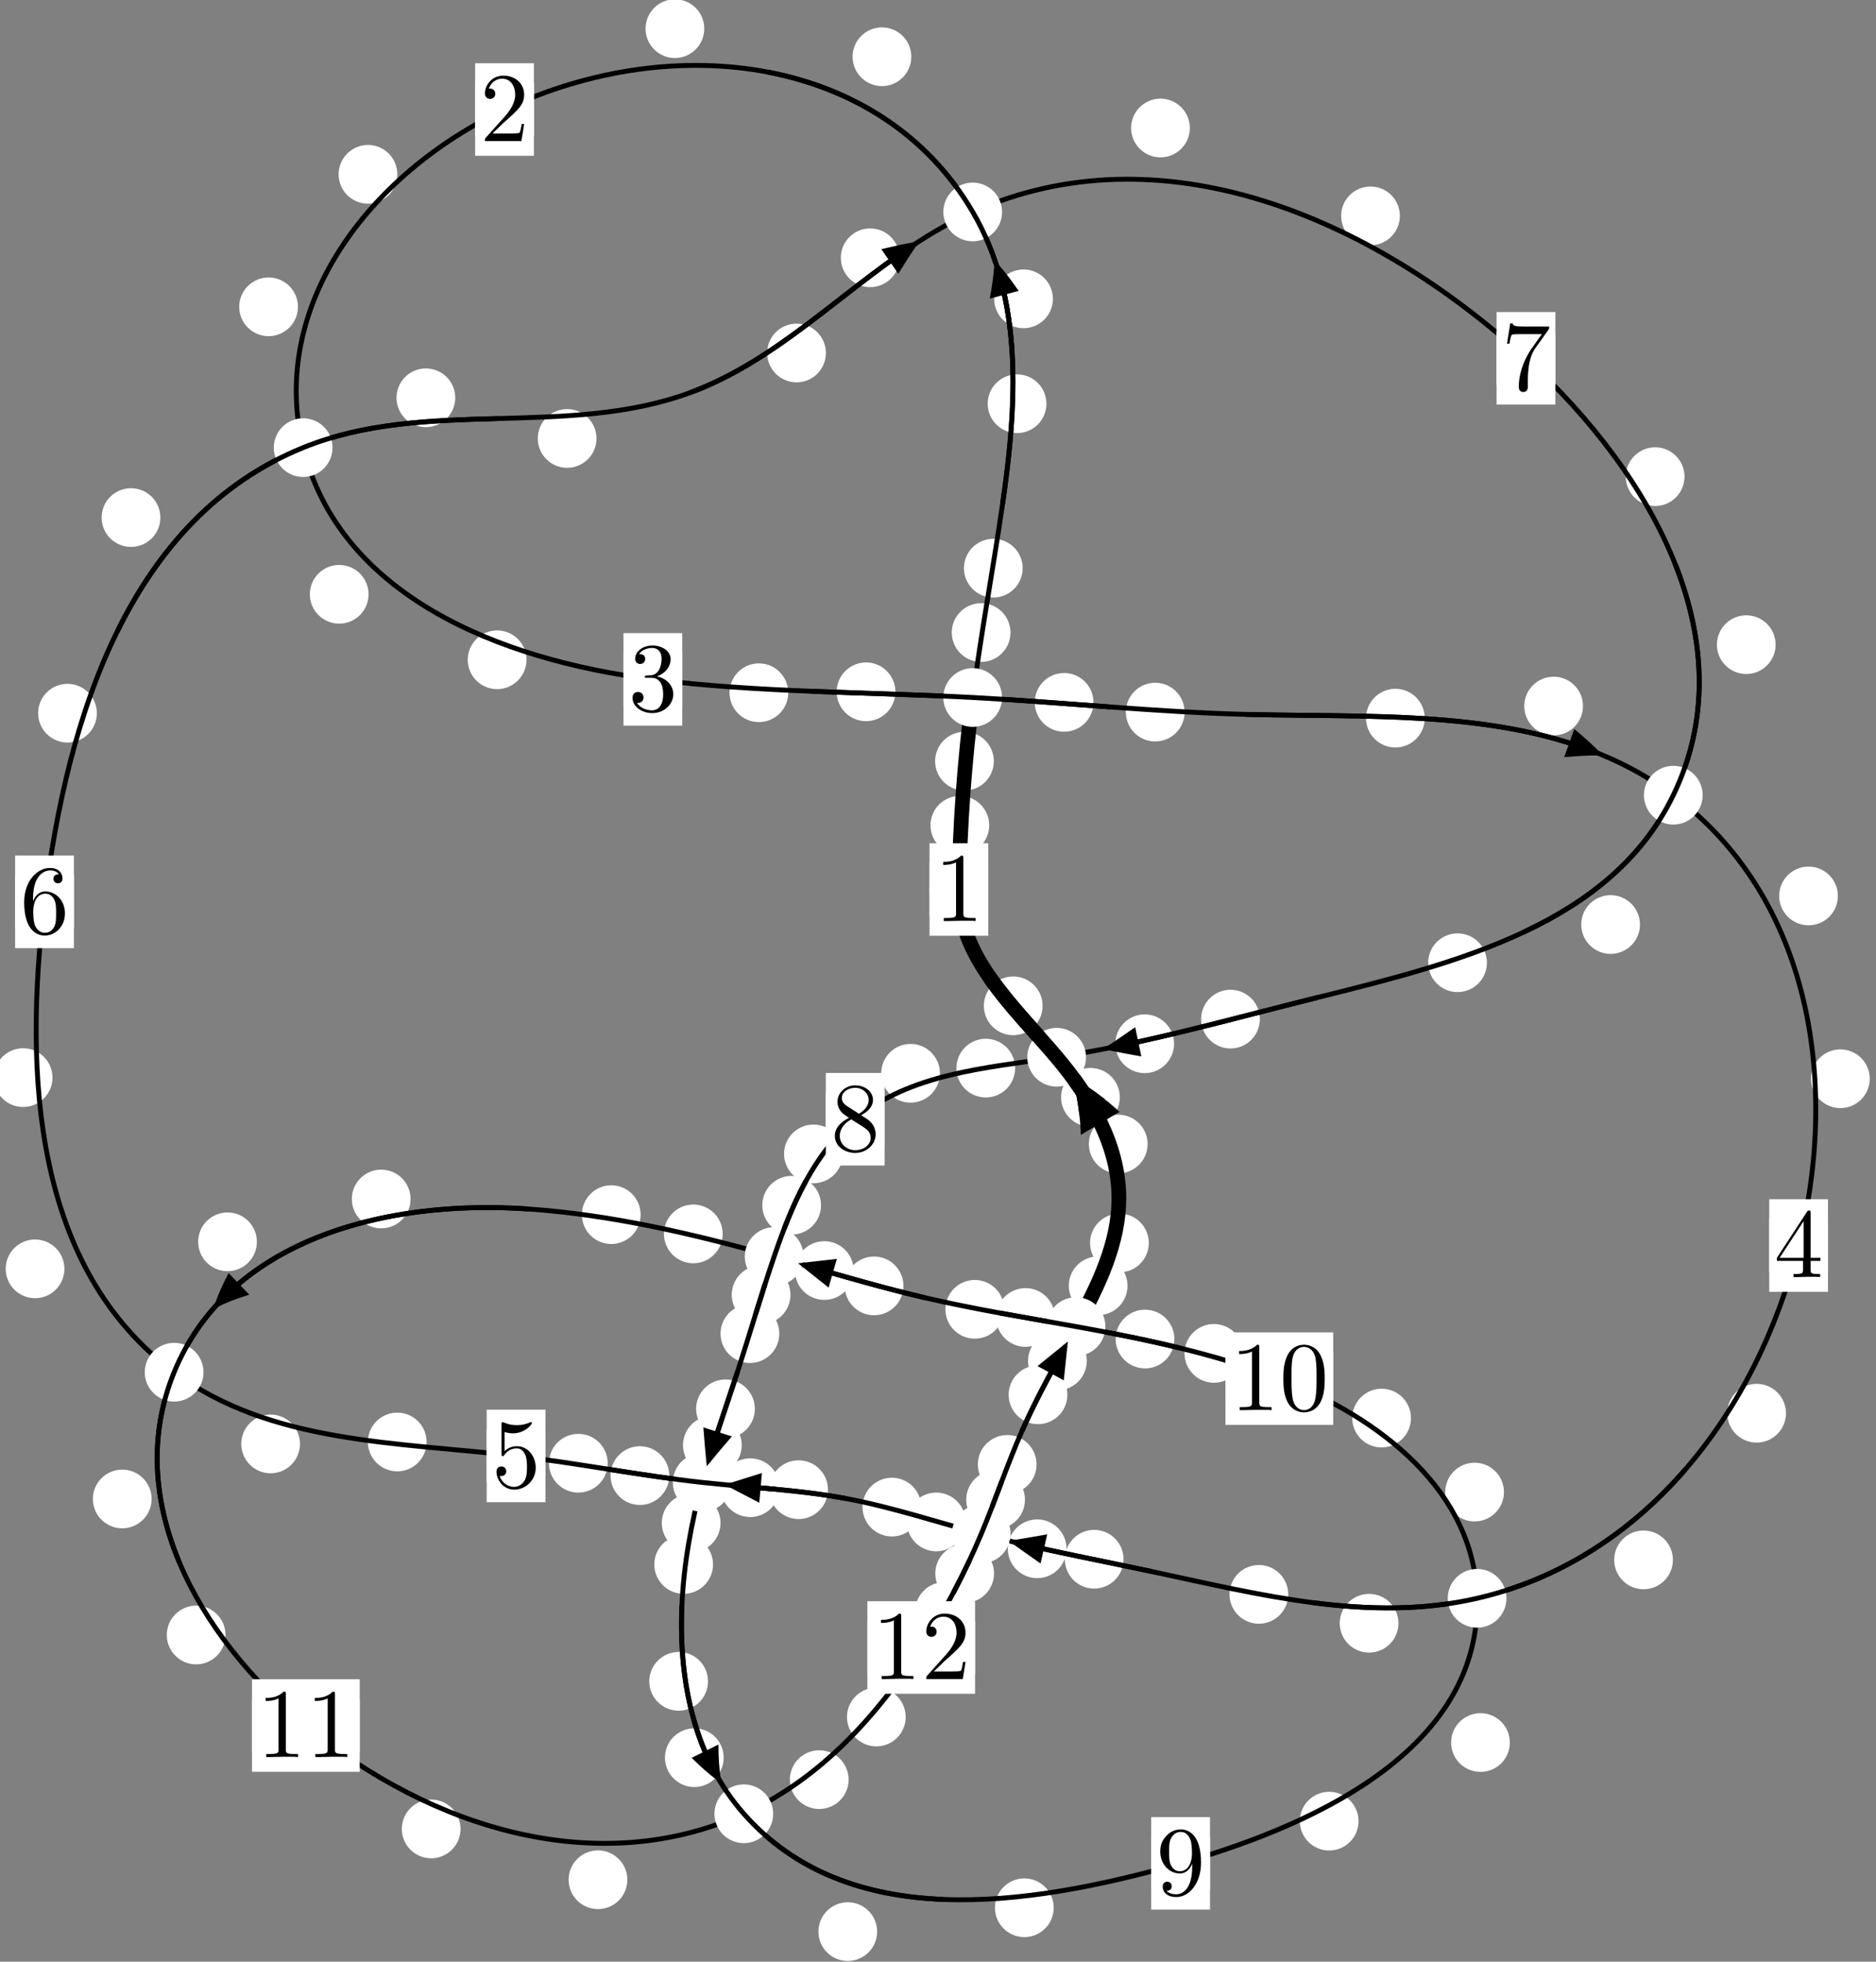 <?xml version="1.0"?>
<!-- Created by MetaPost 1.999 on 2021.07.06:0014 -->
<svg version="1.1" xmlns="http://www.w3.org/2000/svg" xmlns:xlink="http://www.w3.org/1999/xlink" width="190.934" height="199.686" viewBox="0 0 190.934 199.686">
<rect x="0" y="0" width="190.934" height="199.686" fill="#808080" stroke="none"/>
<!-- Original BoundingBox: -99.635788 -128.614059 91.298203 71.071686 -->
  <defs>
    <g transform="scale(0.01,0.01)" id="GLYPHcmr10_48">
      <path style="fill-rule: evenodd;" d="M460 -320C460 -400,455 -480,420 -554C374 -650,292 -666,250 -666C190 -666,117 -640,76 -547C44 -478,39 -400,39 -320C39 -245,43 -155,84 -79C127 2,200 22,249 22C303 22,379 1,423 -94C455 -163,460 -241,460 -320M249 -0C210 -0,151 -25,133 -121C122 -181,122 -273,122 -332C122 -396,122 -462,130 -516C149 -635,224 -644,249 -644C282 -644,348 -626,367 -527C377 -471,377 -395,377 -332C377 -257,377 -189,366 -125C351 -30,294 -0,249 -0"></path>
    </g>
    <g transform="scale(0.01,0.01)" id="GLYPHcmr10_49">
      <path style="fill-rule: evenodd;" d="M294 -640C294 -664,294 -666,271 -666C209 -602,121 -602,89 -602L89 -571C109 -571,168 -571,220 -597L220 -79C220 -43,217 -31,127 -31L95 -31L95 -0L257 -0L130 -3L217 -3L257 -3L297 -3L384 -3L419 -0L419 -31L387 -31C297 -31,294 -42,294 -79"></path>
    </g>
    <g transform="scale(0.01,0.01)" id="GLYPHcmr10_50">
      <path style="fill-rule: evenodd;" d="M127 -77L233 -180C389 -318,449 -372,449 -472C449 -586,359 -666,237 -666C124 -666,50 -574,50 -485C50 -429,100 -429,103 -429C120 -429,155 -441,155 -482C155 -508,137 -534,102 -534C94 -534,92 -534,89 -533C112 -598,166 -635,224 -635C315 -635,358 -554,358 -472C358 -392,308 -313,253 -251L61 -37C50 -26,50 -24,50 -0L421 -0L449 -174L424 -174C419 -144,412 -100,402 -85C395 -77,329 -77,307 -77"></path>
    </g>
    <g transform="scale(0.01,0.01)" id="GLYPHcmr10_51">
      <path style="fill-rule: evenodd;" d="M290 -352C372 -379,430 -449,430 -528C430 -610,342 -666,246 -666C145 -666,69 -606,69 -530C69 -497,91 -478,120 -478C151 -478,171 -500,171 -529C171 -579,124 -579,109 -579C140 -628,206 -641,242 -641C283 -641,338 -619,338 -529C338 -517,336 -459,310 -415C280 -367,246 -364,221 -363C213 -362,189 -360,182 -360C174 -359,167 -358,167 -348C167 -337,174 -337,191 -337L235 -337C317 -337,354 -269,354 -171C354 -35,285 -6,241 -6C198 -6,123 -23,88 -82C123 -77,154 -99,154 -137C154 -173,127 -193,98 -193C74 -193,42 -179,42 -135C42 -44,135 22,244 22C366 22,457 -69,457 -171C457 -253,394 -331,290 -352"></path>
    </g>
    <g transform="scale(0.01,0.01)" id="GLYPHcmr10_52">
      <path style="fill-rule: evenodd;" d="M294 -165L294 -78C294 -42,292 -31,218 -31L197 -31L197 -0L332 -0L238 -3L290 -3L332 -3L374 -3L427 -3L468 -0L468 -31L447 -31C373 -31,371 -42,371 -78L371 -165L471 -165L471 -196L371 -196L371 -651C371 -671,371 -677,355 -677C346 -677,343 -677,335 -665L28 -196L28 -165M300 -196L56 -196L300 -569"></path>
    </g>
    <g transform="scale(0.01,0.01)" id="GLYPHcmr10_53">
      <path style="fill-rule: evenodd;" d="M449 -201C449 -320,367 -420,259 -420C211 -420,168 -404,132 -369L132 -564C152 -558,185 -551,217 -551C340 -551,410 -642,410 -655C410 -661,407 -666,400 -666C399 -666,397 -666,392 -663C372 -654,323 -634,256 -634C216 -634,170 -641,123 -662C115 -665,113 -665,111 -665C101 -665,101 -657,101 -641L101 -345C101 -327,101 -319,115 -319C122 -319,124 -322,128 -328C139 -344,176 -398,257 -398C309 -398,334 -352,342 -334C358 -297,360 -258,360 -208C360 -173,360 -113,336 -71C312 -32,275 -6,229 -6C156 -6,99 -59,82 -118C85 -117,88 -116,99 -116C132 -116,149 -141,149 -165C149 -189,132 -214,99 -214C85 -214,50 -207,50 -161C50 -75,119 22,231 22C347 22,449 -74,449 -201"></path>
    </g>
    <g transform="scale(0.01,0.01)" id="GLYPHcmr10_54">
      <path style="fill-rule: evenodd;" d="M132 -328L132 -352C132 -605,256 -641,307 -641C331 -641,373 -635,395 -601C380 -601,340 -601,340 -556C340 -525,364 -510,386 -510C402 -510,432 -519,432 -558C432 -618,388 -666,305 -666C177 -666,42 -537,42 -316C42 -49,158 22,251 22C362 22,457 -72,457 -204C457 -331,368 -427,257 -427C189 -427,152 -376,132 -328M251 -6C188 -6,158 -66,152 -81C134 -128,134 -208,134 -226C134 -304,166 -404,256 -404C272 -404,318 -404,349 -342C367 -305,367 -254,367 -205C367 -157,367 -107,350 -71C320 -11,274 -6,251 -6"></path>
    </g>
    <g transform="scale(0.01,0.01)" id="GLYPHcmr10_55">
      <path style="fill-rule: evenodd;" d="M476 -609C485 -621,485 -623,485 -644L242 -644C120 -644,118 -657,114 -676L89 -676L56 -470L81 -470C84 -486,93 -549,106 -561C113 -567,191 -567,204 -567L411 -567C400 -551,321 -442,299 -409C209 -274,176 -135,176 -33C176 -23,176 22,222 22C268 22,268 -23,268 -33L268 -84C268 -139,271 -194,279 -248C283 -271,297 -357,341 -419"></path>
    </g>
    <g transform="scale(0.01,0.01)" id="GLYPHcmr10_56">
      <path style="fill-rule: evenodd;" d="M163 -457C117 -487,113 -521,113 -538C113 -599,178 -641,249 -641C322 -641,386 -589,386 -517C386 -460,347 -412,287 -377M309 -362C381 -399,430 -451,430 -517C430 -609,341 -666,250 -666C150 -666,69 -592,69 -499C69 -481,71 -436,113 -389C124 -377,161 -352,186 -335C128 -306,42 -250,42 -151C42 -45,144 22,249 22C362 22,457 -61,457 -168C457 -204,446 -249,408 -291C389 -312,373 -322,309 -362M209 -320L332 -242C360 -223,407 -193,407 -132C407 -58,332 -6,250 -6C164 -6,92 -68,92 -151C92 -209,124 -273,209 -320"></path>
    </g>
    <g transform="scale(0.01,0.01)" id="GLYPHcmr10_57">
      <path style="fill-rule: evenodd;" d="M367 -318L367 -286C367 -52,263 -6,205 -6C188 -6,134 -8,107 -42C151 -42,159 -71,159 -88C159 -119,135 -134,113 -134C97 -134,67 -125,67 -86C67 -19,121 22,206 22C335 22,457 -114,457 -329C457 -598,342 -666,253 -666C198 -666,149 -648,106 -603C65 -558,42 -516,42 -441C42 -316,130 -218,242 -218C303 -218,344 -260,367 -318M243 -241C227 -241,181 -241,150 -304C132 -341,132 -391,132 -440C132 -494,132 -541,153 -578C180 -628,218 -641,253 -641C299 -641,332 -607,349 -562C361 -530,365 -467,365 -421C365 -338,331 -241,243 -241"></path>
    </g>
  </defs>
  <path d="M100.68 84.008C100.68 83.215,100.365 82.455,99.805 81.894C99.244 81.334,98.484 81.019,97.691 81.019C96.899 81.019,96.139 81.334,95.578 81.894C95.018 82.455,94.703 83.215,94.703 84.008C94.703 84.8,95.018 85.56,95.578 86.121C96.139 86.681,96.899 86.996,97.691 86.996C98.484 86.996,99.244 86.681,99.805 86.121C100.365 85.56,100.68 84.8,100.68 84.008Z" style="fill: rgb(100%,100%,100%);stroke: none;"></path>
  <path d="M100.584 90.543C100.584 89.751,100.269 88.991,99.708 88.43C99.148 87.87,98.388 87.555,97.595 87.555C96.802 87.555,96.042 87.87,95.482 88.43C94.921 88.991,94.606 89.751,94.606 90.543C94.606 91.336,94.921 92.096,95.482 92.657C96.042 93.217,96.802 93.532,97.595 93.532C98.388 93.532,99.148 93.217,99.708 92.657C100.269 92.096,100.584 91.336,100.584 90.543Z" style="fill: rgb(100%,100%,100%);stroke: none;"></path>
  <path d="M102.845 64.39C102.845 63.597,102.53 62.837,101.969 62.276C101.409 61.716,100.649 61.401,99.856 61.401C99.063 61.401,98.303 61.716,97.743 62.276C97.182 62.837,96.867 63.597,96.867 64.39C96.867 65.182,97.182 65.943,97.743 66.503C98.303 67.064,99.063 67.378,99.856 67.378C100.649 67.378,101.409 67.064,101.969 66.503C102.53 65.943,102.845 65.182,102.845 64.39Z" style="fill: rgb(100%,100%,100%);stroke: none;"></path>
  <path d="M101.149 77.482C101.149 76.69,100.834 75.93,100.274 75.369C99.713 74.809,98.953 74.494,98.161 74.494C97.368 74.494,96.608 74.809,96.047 75.369C95.487 75.93,95.172 76.69,95.172 77.482C95.172 78.275,95.487 79.035,96.047 79.596C96.608 80.156,97.368 80.471,98.161 80.471C98.953 80.471,99.713 80.156,100.274 79.596C100.834 79.035,101.149 78.275,101.149 77.482Z" style="fill: rgb(100%,100%,100%);stroke: none;"></path>
  <path d="M106.502 41.097C106.502 40.304,106.187 39.544,105.626 38.984C105.066 38.423,104.306 38.108,103.513 38.108C102.72 38.108,101.96 38.423,101.4 38.984C100.839 39.544,100.524 40.304,100.524 41.097C100.524 41.89,100.839 42.65,101.4 43.21C101.96 43.771,102.72 44.086,103.513 44.086C104.306 44.086,105.066 43.771,105.626 43.21C106.187 42.65,106.502 41.89,106.502 41.097Z" style="fill: rgb(100%,100%,100%);stroke: none;"></path>
  <path d="M104.084 57.836C104.084 57.043,103.769 56.283,103.209 55.723C102.648 55.162,101.888 54.847,101.095 54.847C100.303 54.847,99.543 55.162,98.982 55.723C98.422 56.283,98.107 57.043,98.107 57.836C98.107 58.629,98.422 59.389,98.982 59.949C99.543 60.51,100.303 60.825,101.095 60.825C101.888 60.825,102.648 60.51,103.209 59.949C103.769 59.389,104.084 58.629,104.084 57.836Z" style="fill: rgb(100%,100%,100%);stroke: none;"></path>
  <path d="M92.751 5.777C92.751 4.984,92.436 4.224,91.876 3.664C91.315 3.103,90.555 2.788,89.763 2.788C88.97 2.788,88.21 3.103,87.649 3.664C87.089 4.224,86.774 4.984,86.774 5.777C86.774 6.57,87.089 7.33,87.649 7.89C88.21 8.451,88.97 8.766,89.763 8.766C90.555 8.766,91.315 8.451,91.876 7.89C92.436 7.33,92.751 6.57,92.751 5.777Z" style="fill: rgb(100%,100%,100%);stroke: none;"></path>
  <path d="M107.161 30.42C107.161 29.627,106.846 28.867,106.286 28.306C105.725 27.746,104.965 27.431,104.173 27.431C103.38 27.431,102.62 27.746,102.059 28.306C101.499 28.867,101.184 29.627,101.184 30.42C101.184 31.212,101.499 31.972,102.059 32.533C102.62 33.093,103.38 33.408,104.173 33.408C104.965 33.408,105.725 33.093,106.286 32.533C106.846 31.972,107.161 31.212,107.161 30.42Z" style="fill: rgb(100%,100%,100%);stroke: none;"></path>
  <path d="M40.44 17.746C40.44 16.954,40.125 16.193,39.564 15.633C39.004 15.072,38.244 14.757,37.451 14.757C36.658 14.757,35.898 15.072,35.338 15.633C34.777 16.193,34.462 16.954,34.462 17.746C34.462 18.539,34.777 19.299,35.338 19.86C35.898 20.42,36.658 20.735,37.451 20.735C38.244 20.735,39.004 20.42,39.564 19.86C40.125 19.299,40.44 18.539,40.44 17.746Z" style="fill: rgb(100%,100%,100%);stroke: none;"></path>
  <path d="M71.678 2.917C71.678 2.124,71.364 1.364,70.803 0.804C70.243 0.243,69.482 -0.072,68.69 -0.072C67.897 -0.072,67.137 0.243,66.576 0.804C66.016 1.364,65.701 2.124,65.701 2.917C65.701 3.71,66.016 4.47,66.576 5.03C67.137 5.591,67.897 5.906,68.69 5.906C69.482 5.906,70.243 5.591,70.803 5.03C71.364 4.47,71.678 3.71,71.678 2.917Z" style="fill: rgb(100%,100%,100%);stroke: none;"></path>
  <path d="M37.511 60.496C37.511 59.703,37.196 58.943,36.636 58.382C36.075 57.822,35.315 57.507,34.522 57.507C33.73 57.507,32.97 57.822,32.409 58.382C31.849 58.943,31.534 59.703,31.534 60.496C31.534 61.288,31.849 62.048,32.409 62.609C32.97 63.169,33.73 63.484,34.522 63.484C35.315 63.484,36.075 63.169,36.636 62.609C37.196 62.048,37.511 61.288,37.511 60.496Z" style="fill: rgb(100%,100%,100%);stroke: none;"></path>
  <path d="M30.324 31.232C30.324 30.44,30.009 29.68,29.448 29.119C28.888 28.559,28.128 28.244,27.335 28.244C26.542 28.244,25.782 28.559,25.222 29.119C24.661 29.68,24.346 30.44,24.346 31.232C24.346 32.025,24.661 32.785,25.222 33.346C25.782 33.906,26.542 34.221,27.335 34.221C28.128 34.221,28.888 33.906,29.448 33.346C30.009 32.785,30.324 32.025,30.324 31.232Z" style="fill: rgb(100%,100%,100%);stroke: none;"></path>
  <path d="M80.226 70.516C80.226 69.723,79.911 68.963,79.351 68.403C78.79 67.842,78.03 67.527,77.238 67.527C76.445 67.527,75.685 67.842,75.124 68.403C74.564 68.963,74.249 69.723,74.249 70.516C74.249 71.309,74.564 72.069,75.124 72.629C75.685 73.19,76.445 73.505,77.238 73.505C78.03 73.505,78.79 73.19,79.351 72.629C79.911 72.069,80.226 71.309,80.226 70.516Z" style="fill: rgb(100%,100%,100%);stroke: none;"></path>
  <path d="M53.584 67.162C53.584 66.369,53.269 65.609,52.708 65.049C52.148 64.488,51.388 64.173,50.595 64.173C49.802 64.173,49.042 64.488,48.482 65.049C47.921 65.609,47.606 66.369,47.606 67.162C47.606 67.955,47.921 68.715,48.482 69.275C49.042 69.836,49.802 70.151,50.595 70.151C51.388 70.151,52.148 69.836,52.708 69.275C53.269 68.715,53.584 67.955,53.584 67.162Z" style="fill: rgb(100%,100%,100%);stroke: none;"></path>
  <path d="M111.29 71.496C111.29 70.704,110.975 69.943,110.415 69.383C109.854 68.822,109.094 68.507,108.302 68.507C107.509 68.507,106.749 68.822,106.188 69.383C105.628 69.943,105.313 70.704,105.313 71.496C105.313 72.289,105.628 73.049,106.188 73.61C106.749 74.17,107.509 74.485,108.302 74.485C109.094 74.485,109.854 74.17,110.415 73.61C110.975 73.049,111.29 72.289,111.29 71.496Z" style="fill: rgb(100%,100%,100%);stroke: none;"></path>
  <path d="M91.131 70.421C91.131 69.628,90.816 68.868,90.255 68.307C89.695 67.747,88.935 67.432,88.142 67.432C87.349 67.432,86.589 67.747,86.029 68.307C85.468 68.868,85.153 69.628,85.153 70.421C85.153 71.213,85.468 71.974,86.029 72.534C86.589 73.095,87.349 73.409,88.142 73.409C88.935 73.409,89.695 73.095,90.255 72.534C90.816 71.974,91.131 71.213,91.131 70.421Z" style="fill: rgb(100%,100%,100%);stroke: none;"></path>
  <path d="M145.006 73.101C145.006 72.309,144.691 71.549,144.131 70.988C143.57 70.428,142.81 70.113,142.017 70.113C141.225 70.113,140.465 70.428,139.904 70.988C139.344 71.549,139.029 72.309,139.029 73.101C139.029 73.894,139.344 74.654,139.904 75.215C140.465 75.775,141.225 76.09,142.017 76.09C142.81 76.09,143.57 75.775,144.131 75.215C144.691 74.654,145.006 73.894,145.006 73.101Z" style="fill: rgb(100%,100%,100%);stroke: none;"></path>
  <path d="M120.564 72.488C120.564 71.696,120.249 70.935,119.688 70.375C119.128 69.814,118.368 69.5,117.575 69.5C116.782 69.5,116.022 69.814,115.462 70.375C114.901 70.935,114.586 71.696,114.586 72.488C114.586 73.281,114.901 74.041,115.462 74.602C116.022 75.162,116.782 75.477,117.575 75.477C118.368 75.477,119.128 75.162,119.688 74.602C120.249 74.041,120.564 73.281,120.564 72.488Z" style="fill: rgb(100%,100%,100%);stroke: none;"></path>
  <path d="M187.056 91.201C187.056 90.408,186.742 89.648,186.181 89.087C185.621 88.527,184.86 88.212,184.068 88.212C183.275 88.212,182.515 88.527,181.954 89.087C181.394 89.648,181.079 90.408,181.079 91.201C181.079 91.993,181.394 92.754,181.954 93.314C182.515 93.874,183.275 94.189,184.068 94.189C184.86 94.189,185.621 93.874,186.181 93.314C186.742 92.754,187.056 91.993,187.056 91.201Z" style="fill: rgb(100%,100%,100%);stroke: none;"></path>
  <path d="M161.112 71.87C161.112 71.078,160.797 70.317,160.237 69.757C159.676 69.197,158.916 68.882,158.123 68.882C157.331 68.882,156.571 69.197,156.01 69.757C155.45 70.317,155.135 71.078,155.135 71.87C155.135 72.663,155.45 73.423,156.01 73.984C156.571 74.544,157.331 74.859,158.123 74.859C158.916 74.859,159.676 74.544,160.237 73.984C160.797 73.423,161.112 72.663,161.112 71.87Z" style="fill: rgb(100%,100%,100%);stroke: none;"></path>
  <path d="M181.772 143.856C181.772 143.063,181.457 142.303,180.897 141.743C180.336 141.182,179.576 140.867,178.783 140.867C177.991 140.867,177.231 141.182,176.67 141.743C176.11 142.303,175.795 143.063,175.795 143.856C175.795 144.649,176.11 145.409,176.67 145.969C177.231 146.53,177.991 146.845,178.783 146.845C179.576 146.845,180.336 146.53,180.897 145.969C181.457 145.409,181.772 144.649,181.772 143.856Z" style="fill: rgb(100%,100%,100%);stroke: none;"></path>
  <path d="M190.298 109.809C190.298 109.016,189.983 108.256,189.423 107.695C188.862 107.135,188.102 106.82,187.309 106.82C186.517 106.82,185.757 107.135,185.196 107.695C184.636 108.256,184.321 109.016,184.321 109.809C184.321 110.601,184.636 111.361,185.196 111.922C185.757 112.482,186.517 112.797,187.309 112.797C188.102 112.797,188.862 112.482,189.423 111.922C189.983 111.361,190.298 110.601,190.298 109.809Z" style="fill: rgb(100%,100%,100%);stroke: none;"></path>
  <path d="M142.331 165.234C142.331 164.441,142.016 163.681,141.456 163.121C140.895 162.56,140.135 162.245,139.342 162.245C138.55 162.245,137.79 162.56,137.229 163.121C136.669 163.681,136.354 164.441,136.354 165.234C136.354 166.027,136.669 166.787,137.229 167.347C137.79 167.908,138.55 168.223,139.342 168.223C140.135 168.223,140.895 167.908,141.456 167.347C142.016 166.787,142.331 166.027,142.331 165.234Z" style="fill: rgb(100%,100%,100%);stroke: none;"></path>
  <path d="M170.265 158.786C170.265 157.993,169.95 157.233,169.39 156.672C168.829 156.112,168.069 155.797,167.276 155.797C166.484 155.797,165.724 156.112,165.163 156.672C164.603 157.233,164.288 157.993,164.288 158.786C164.288 159.578,164.603 160.338,165.163 160.899C165.724 161.459,166.484 161.774,167.276 161.774C168.069 161.774,168.829 161.459,169.39 160.899C169.95 160.338,170.265 159.578,170.265 158.786Z" style="fill: rgb(100%,100%,100%);stroke: none;"></path>
  <path d="M114.351 158.719C114.351 157.927,114.036 157.166,113.475 156.606C112.915 156.045,112.155 155.73,111.362 155.73C110.569 155.73,109.809 156.045,109.249 156.606C108.688 157.166,108.373 157.927,108.373 158.719C108.373 159.512,108.688 160.272,109.249 160.833C109.809 161.393,110.569 161.708,111.362 161.708C112.155 161.708,112.915 161.393,113.475 160.833C114.036 160.272,114.351 159.512,114.351 158.719Z" style="fill: rgb(100%,100%,100%);stroke: none;"></path>
  <path d="M131.113 162.295C131.113 161.502,130.798 160.742,130.238 160.182C129.677 159.621,128.917 159.306,128.125 159.306C127.332 159.306,126.572 159.621,126.011 160.182C125.451 160.742,125.136 161.502,125.136 162.295C125.136 163.088,125.451 163.848,126.011 164.408C126.572 164.969,127.332 165.284,128.125 165.284C128.917 165.284,129.677 164.969,130.238 164.408C130.798 163.848,131.113 163.088,131.113 162.295Z" style="fill: rgb(100%,100%,100%);stroke: none;"></path>
  <path d="M98.273 154.921C98.273 154.128,97.959 153.368,97.398 152.808C96.838 152.247,96.077 151.932,95.285 151.932C94.492 151.932,93.732 152.247,93.171 152.808C92.611 153.368,92.296 154.128,92.296 154.921C92.296 155.714,92.611 156.474,93.171 157.034C93.732 157.595,94.492 157.91,95.285 157.91C96.077 157.91,96.838 157.595,97.398 157.034C97.959 156.474,98.273 155.714,98.273 154.921Z" style="fill: rgb(100%,100%,100%);stroke: none;"></path>
  <path d="M108.551 157.655C108.551 156.863,108.236 156.102,107.676 155.542C107.115 154.981,106.355 154.666,105.562 154.666C104.77 154.666,104.009 154.981,103.449 155.542C102.888 156.102,102.574 156.863,102.574 157.655C102.574 158.448,102.888 159.208,103.449 159.769C104.009 160.329,104.77 160.644,105.562 160.644C106.355 160.644,107.115 160.329,107.676 159.769C108.236 159.208,108.551 158.448,108.551 157.655Z" style="fill: rgb(100%,100%,100%);stroke: none;"></path>
  <path d="M84.267 151.638C84.267 150.846,83.952 150.085,83.391 149.525C82.831 148.964,82.071 148.649,81.278 148.649C80.485 148.649,79.725 148.964,79.165 149.525C78.604 150.085,78.289 150.846,78.289 151.638C78.289 152.431,78.604 153.191,79.165 153.752C79.725 154.312,80.485 154.627,81.278 154.627C82.071 154.627,82.831 154.312,83.391 153.752C83.952 153.191,84.267 152.431,84.267 151.638Z" style="fill: rgb(100%,100%,100%);stroke: none;"></path>
  <path d="M93.762 153.41C93.762 152.618,93.447 151.857,92.886 151.297C92.326 150.736,91.566 150.421,90.773 150.421C89.98 150.421,89.22 150.736,88.66 151.297C88.099 151.857,87.784 152.618,87.784 153.41C87.784 154.203,88.099 154.963,88.66 155.524C89.22 156.084,89.98 156.399,90.773 156.399C91.566 156.399,92.326 156.084,92.886 155.524C93.447 154.963,93.762 154.203,93.762 153.41Z" style="fill: rgb(100%,100%,100%);stroke: none;"></path>
  <path d="M68.116 150.205C68.116 149.412,67.801 148.652,67.24 148.092C66.68 147.531,65.92 147.216,65.127 147.216C64.334 147.216,63.574 147.531,63.014 148.092C62.453 148.652,62.138 149.412,62.138 150.205C62.138 150.998,62.453 151.758,63.014 152.318C63.574 152.879,64.334 153.194,65.127 153.194C65.92 153.194,66.68 152.879,67.24 152.318C67.801 151.758,68.116 150.998,68.116 150.205Z" style="fill: rgb(100%,100%,100%);stroke: none;"></path>
  <path d="M79.341 151.436C79.341 150.644,79.026 149.884,78.466 149.323C77.905 148.763,77.145 148.448,76.353 148.448C75.56 148.448,74.8 148.763,74.239 149.323C73.679 149.884,73.364 150.644,73.364 151.436C73.364 152.229,73.679 152.989,74.239 153.55C74.8 154.11,75.56 154.425,76.353 154.425C77.145 154.425,77.905 154.11,78.466 153.55C79.026 152.989,79.341 152.229,79.341 151.436Z" style="fill: rgb(100%,100%,100%);stroke: none;"></path>
  <path d="M43.419 146.783C43.419 145.991,43.104 145.231,42.544 144.67C41.983 144.11,41.223 143.795,40.43 143.795C39.638 143.795,38.878 144.11,38.317 144.67C37.757 145.231,37.442 145.991,37.442 146.783C37.442 147.576,37.757 148.336,38.317 148.897C38.878 149.457,39.638 149.772,40.43 149.772C41.223 149.772,41.983 149.457,42.544 148.897C43.104 148.336,43.419 147.576,43.419 146.783Z" style="fill: rgb(100%,100%,100%);stroke: none;"></path>
  <path d="M61.85 148.947C61.85 148.154,61.535 147.394,60.974 146.833C60.414 146.273,59.654 145.958,58.861 145.958C58.068 145.958,57.308 146.273,56.748 146.833C56.187 147.394,55.872 148.154,55.872 148.947C55.872 149.739,56.187 150.499,56.748 151.06C57.308 151.62,58.068 151.935,58.861 151.935C59.654 151.935,60.414 151.62,60.974 151.06C61.535 150.499,61.85 149.739,61.85 148.947Z" style="fill: rgb(100%,100%,100%);stroke: none;"></path>
  <path d="M6.556 129.159C6.556 128.366,6.241 127.606,5.68 127.045C5.12 126.485,4.36 126.17,3.567 126.17C2.774 126.17,2.014 126.485,1.454 127.045C0.893 127.606,0.578 128.366,0.578 129.159C0.578 129.951,0.893 130.711,1.454 131.272C2.014 131.832,2.774 132.147,3.567 132.147C4.36 132.147,5.12 131.832,5.68 131.272C6.241 130.711,6.556 129.951,6.556 129.159Z" style="fill: rgb(100%,100%,100%);stroke: none;"></path>
  <path d="M30.531 146.981C30.531 146.188,30.216 145.428,29.656 144.867C29.095 144.307,28.335 143.992,27.542 143.992C26.75 143.992,25.989 144.307,25.429 144.867C24.869 145.428,24.554 146.188,24.554 146.981C24.554 147.773,24.869 148.534,25.429 149.094C25.989 149.655,26.75 149.969,27.542 149.969C28.335 149.969,29.095 149.655,29.656 149.094C30.216 148.534,30.531 147.773,30.531 146.981Z" style="fill: rgb(100%,100%,100%);stroke: none;"></path>
  <path d="M9.857 72.597C9.857 71.805,9.542 71.044,8.982 70.484C8.421 69.923,7.661 69.609,6.868 69.609C6.076 69.609,5.315 69.923,4.755 70.484C4.194 71.044,3.88 71.805,3.88 72.597C3.88 73.39,4.194 74.15,4.755 74.711C5.315 75.271,6.076 75.586,6.868 75.586C7.661 75.586,8.421 75.271,8.982 74.711C9.542 74.15,9.857 73.39,9.857 72.597Z" style="fill: rgb(100%,100%,100%);stroke: none;"></path>
  <path d="M5.342 109.694C5.342 108.901,5.027 108.141,4.466 107.581C3.906 107.02,3.146 106.705,2.353 106.705C1.56 106.705,0.8 107.02,0.24 107.581C-0.321 108.141,-0.636 108.901,-0.636 109.694C-0.636 110.487,-0.321 111.247,0.24 111.807C0.8 112.368,1.56 112.683,2.353 112.683C3.146 112.683,3.906 112.368,4.466 111.807C5.027 111.247,5.342 110.487,5.342 109.694Z" style="fill: rgb(100%,100%,100%);stroke: none;"></path>
  <path d="M46.333 40.492C46.333 39.699,46.018 38.939,45.457 38.378C44.897 37.818,44.137 37.503,43.344 37.503C42.551 37.503,41.791 37.818,41.231 38.378C40.67 38.939,40.355 39.699,40.355 40.492C40.355 41.284,40.67 42.044,41.231 42.605C41.791 43.165,42.551 43.48,43.344 43.48C44.137 43.48,44.897 43.165,45.457 42.605C46.018 42.044,46.333 41.284,46.333 40.492Z" style="fill: rgb(100%,100%,100%);stroke: none;"></path>
  <path d="M16.321 52.685C16.321 51.892,16.006 51.132,15.446 50.571C14.885 50.011,14.125 49.696,13.332 49.696C12.54 49.696,11.779 50.011,11.219 50.571C10.658 51.132,10.343 51.892,10.343 52.685C10.343 53.477,10.658 54.237,11.219 54.798C11.779 55.358,12.54 55.673,13.332 55.673C14.125 55.673,14.885 55.358,15.446 54.798C16.006 54.237,16.321 53.477,16.321 52.685Z" style="fill: rgb(100%,100%,100%);stroke: none;"></path>
  <path d="M84.058 35.933C84.058 35.14,83.743 34.38,83.183 33.82C82.622 33.259,81.862 32.944,81.07 32.944C80.277 32.944,79.517 33.259,78.956 33.82C78.396 34.38,78.081 35.14,78.081 35.933C78.081 36.726,78.396 37.486,78.956 38.046C79.517 38.607,80.277 38.922,81.07 38.922C81.862 38.922,82.622 38.607,83.183 38.046C83.743 37.486,84.058 36.726,84.058 35.933Z" style="fill: rgb(100%,100%,100%);stroke: none;"></path>
  <path d="M60.71 44.632C60.71 43.839,60.395 43.079,59.835 42.518C59.274 41.958,58.514 41.643,57.722 41.643C56.929 41.643,56.169 41.958,55.608 42.518C55.048 43.079,54.733 43.839,54.733 44.632C54.733 45.424,55.048 46.185,55.608 46.745C56.169 47.305,56.929 47.62,57.722 47.62C58.514 47.62,59.274 47.305,59.835 46.745C60.395 46.185,60.71 45.424,60.71 44.632Z" style="fill: rgb(100%,100%,100%);stroke: none;"></path>
  <path d="M121.098 13.03C121.098 12.237,120.783 11.477,120.222 10.917C119.662 10.356,118.902 10.041,118.109 10.041C117.316 10.041,116.556 10.356,115.996 10.917C115.435 11.477,115.12 12.237,115.12 13.03C115.12 13.823,115.435 14.583,115.996 15.143C116.556 15.704,117.316 16.019,118.109 16.019C118.902 16.019,119.662 15.704,120.222 15.143C120.783 14.583,121.098 13.823,121.098 13.03Z" style="fill: rgb(100%,100%,100%);stroke: none;"></path>
  <path d="M91.553 26.24C91.553 25.447,91.238 24.687,90.678 24.127C90.117 23.566,89.357 23.251,88.564 23.251C87.772 23.251,87.011 23.566,86.451 24.127C85.89 24.687,85.576 25.447,85.576 26.24C85.576 27.033,85.89 27.793,86.451 28.353C87.011 28.914,87.772 29.229,88.564 29.229C89.357 29.229,90.117 28.914,90.678 28.353C91.238 27.793,91.553 27.033,91.553 26.24Z" style="fill: rgb(100%,100%,100%);stroke: none;"></path>
  <path d="M171.446 48.52C171.446 47.727,171.131 46.967,170.571 46.406C170.01 45.846,169.25 45.531,168.457 45.531C167.665 45.531,166.904 45.846,166.344 46.406C165.783 46.967,165.469 47.727,165.469 48.52C165.469 49.312,165.783 50.072,166.344 50.633C166.904 51.193,167.665 51.508,168.457 51.508C169.25 51.508,170.01 51.193,170.571 50.633C171.131 50.072,171.446 49.312,171.446 48.52Z" style="fill: rgb(100%,100%,100%);stroke: none;"></path>
  <path d="M142.475 21.975C142.475 21.182,142.161 20.422,141.6 19.861C141.04 19.301,140.279 18.986,139.487 18.986C138.694 18.986,137.934 19.301,137.373 19.861C136.813 20.422,136.498 21.182,136.498 21.975C136.498 22.767,136.813 23.527,137.373 24.088C137.934 24.648,138.694 24.963,139.487 24.963C140.279 24.963,141.04 24.648,141.6 24.088C142.161 23.527,142.475 22.767,142.475 21.975Z" style="fill: rgb(100%,100%,100%);stroke: none;"></path>
  <path d="M166.912 94.11C166.912 93.317,166.597 92.557,166.037 91.997C165.476 91.436,164.716 91.121,163.923 91.121C163.131 91.121,162.371 91.436,161.81 91.997C161.25 92.557,160.935 93.317,160.935 94.11C160.935 94.903,161.25 95.663,161.81 96.223C162.371 96.784,163.131 97.099,163.923 97.099C164.716 97.099,165.476 96.784,166.037 96.223C166.597 95.663,166.912 94.903,166.912 94.11Z" style="fill: rgb(100%,100%,100%);stroke: none;"></path>
  <path d="M180.717 65.621C180.717 64.829,180.402 64.069,179.842 63.508C179.281 62.948,178.521 62.633,177.728 62.633C176.936 62.633,176.176 62.948,175.615 63.508C175.055 64.069,174.74 64.829,174.74 65.621C174.74 66.414,175.055 67.174,175.615 67.735C176.176 68.295,176.936 68.61,177.728 68.61C178.521 68.61,179.281 68.295,179.842 67.735C180.402 67.174,180.717 66.414,180.717 65.621Z" style="fill: rgb(100%,100%,100%);stroke: none;"></path>
  <path d="M128.225 103.738C128.225 102.945,127.91 102.185,127.35 101.624C126.789 101.064,126.029 100.749,125.236 100.749C124.444 100.749,123.684 101.064,123.123 101.624C122.563 102.185,122.248 102.945,122.248 103.738C122.248 104.531,122.563 105.291,123.123 105.851C123.684 106.412,124.444 106.727,125.236 106.727C126.029 106.727,126.789 106.412,127.35 105.851C127.91 105.291,128.225 104.531,128.225 103.738Z" style="fill: rgb(100%,100%,100%);stroke: none;"></path>
  <path d="M151.335 98C151.335 97.207,151.02 96.447,150.459 95.886C149.899 95.326,149.139 95.011,148.346 95.011C147.553 95.011,146.793 95.326,146.233 95.886C145.672 96.447,145.357 97.207,145.357 98C145.357 98.792,145.672 99.552,146.233 100.113C146.793 100.673,147.553 100.988,148.346 100.988C149.139 100.988,149.899 100.673,150.459 100.113C151.02 99.552,151.335 98.792,151.335 98Z" style="fill: rgb(100%,100%,100%);stroke: none;"></path>
  <path d="M103.318 108.726C103.318 107.933,103.003 107.173,102.443 106.612C101.882 106.052,101.122 105.737,100.329 105.737C99.537 105.737,98.777 106.052,98.216 106.612C97.656 107.173,97.341 107.933,97.341 108.726C97.341 109.518,97.656 110.278,98.216 110.839C98.777 111.399,99.537 111.714,100.329 111.714C101.122 111.714,101.882 111.399,102.443 110.839C103.003 110.278,103.318 109.518,103.318 108.726Z" style="fill: rgb(100%,100%,100%);stroke: none;"></path>
  <path d="M119.493 106.247C119.493 105.455,119.178 104.694,118.618 104.134C118.057 103.573,117.297 103.258,116.504 103.258C115.712 103.258,114.951 103.573,114.391 104.134C113.83 104.694,113.516 105.455,113.516 106.247C113.516 107.04,113.83 107.8,114.391 108.361C114.951 108.921,115.712 109.236,116.504 109.236C117.297 109.236,118.057 108.921,118.618 108.361C119.178 107.8,119.493 107.04,119.493 106.247Z" style="fill: rgb(100%,100%,100%);stroke: none;"></path>
  <path d="M85.778 117.457C85.778 116.665,85.463 115.905,84.903 115.344C84.342 114.784,83.582 114.469,82.79 114.469C81.997 114.469,81.237 114.784,80.676 115.344C80.116 115.905,79.801 116.665,79.801 117.457C79.801 118.25,80.116 119.01,80.676 119.571C81.237 120.131,81.997 120.446,82.79 120.446C83.582 120.446,84.342 120.131,84.903 119.571C85.463 119.01,85.778 118.25,85.778 117.457Z" style="fill: rgb(100%,100%,100%);stroke: none;"></path>
  <path d="M95.664 109.254C95.664 108.461,95.349 107.701,94.789 107.141C94.228 106.58,93.468 106.265,92.675 106.265C91.883 106.265,91.123 106.58,90.562 107.141C90.002 107.701,89.687 108.461,89.687 109.254C89.687 110.047,90.002 110.807,90.562 111.367C91.123 111.928,91.883 112.243,92.675 112.243C93.468 112.243,94.228 111.928,94.789 111.367C95.349 110.807,95.664 110.047,95.664 109.254Z" style="fill: rgb(100%,100%,100%);stroke: none;"></path>
  <path d="M80.451 131.799C80.451 131.006,80.136 130.246,79.576 129.685C79.015 129.125,78.255 128.81,77.462 128.81C76.67 128.81,75.909 129.125,75.349 129.685C74.788 130.246,74.473 131.006,74.473 131.799C74.473 132.591,74.788 133.352,75.349 133.912C75.909 134.473,76.67 134.788,77.462 134.788C78.255 134.788,79.015 134.473,79.576 133.912C80.136 133.352,80.451 132.591,80.451 131.799Z" style="fill: rgb(100%,100%,100%);stroke: none;"></path>
  <path d="M83.561 122.685C83.561 121.892,83.246 121.132,82.685 120.571C82.125 120.011,81.365 119.696,80.572 119.696C79.779 119.696,79.019 120.011,78.459 120.571C77.898 121.132,77.583 121.892,77.583 122.685C77.583 123.477,77.898 124.238,78.459 124.798C79.019 125.358,79.779 125.673,80.572 125.673C81.365 125.673,82.125 125.358,82.685 124.798C83.246 124.238,83.561 123.477,83.561 122.685Z" style="fill: rgb(100%,100%,100%);stroke: none;"></path>
  <path d="M76.827 143.408C76.827 142.615,76.512 141.855,75.952 141.294C75.391 140.734,74.631 140.419,73.838 140.419C73.046 140.419,72.286 140.734,71.725 141.294C71.165 141.855,70.85 142.615,70.85 143.408C70.85 144.2,71.165 144.96,71.725 145.521C72.286 146.081,73.046 146.396,73.838 146.396C74.631 146.396,75.391 146.081,75.952 145.521C76.512 144.96,76.827 144.2,76.827 143.408Z" style="fill: rgb(100%,100%,100%);stroke: none;"></path>
  <path d="M79.313 135.755C79.313 134.963,78.998 134.203,78.437 133.642C77.877 133.082,77.117 132.767,76.324 132.767C75.531 132.767,74.771 133.082,74.211 133.642C73.65 134.203,73.335 134.963,73.335 135.755C73.335 136.548,73.65 137.308,74.211 137.869C74.771 138.429,75.531 138.744,76.324 138.744C77.117 138.744,77.877 138.429,78.437 137.869C78.998 137.308,79.313 136.548,79.313 135.755Z" style="fill: rgb(100%,100%,100%);stroke: none;"></path>
  <path d="M73.333 155.028C73.333 154.235,73.018 153.475,72.457 152.915C71.897 152.354,71.137 152.039,70.344 152.039C69.551 152.039,68.791 152.354,68.231 152.915C67.67 153.475,67.355 154.235,67.355 155.028C67.355 155.821,67.67 156.581,68.231 157.141C68.791 157.702,69.551 158.017,70.344 158.017C71.137 158.017,71.897 157.702,72.457 157.141C73.018 156.581,73.333 155.821,73.333 155.028Z" style="fill: rgb(100%,100%,100%);stroke: none;"></path>
  <path d="M75.491 147.108C75.491 146.315,75.176 145.555,74.616 144.995C74.055 144.434,73.295 144.119,72.503 144.119C71.71 144.119,70.95 144.434,70.389 144.995C69.829 145.555,69.514 146.315,69.514 147.108C69.514 147.901,69.829 148.661,70.389 149.221C70.95 149.782,71.71 150.097,72.503 150.097C73.295 150.097,74.055 149.782,74.616 149.221C75.176 148.661,75.491 147.901,75.491 147.108Z" style="fill: rgb(100%,100%,100%);stroke: none;"></path>
  <path d="M72.059 171.147C72.059 170.355,71.745 169.594,71.184 169.034C70.624 168.473,69.863 168.159,69.071 168.159C68.278 168.159,67.518 168.473,66.957 169.034C66.397 169.594,66.082 170.355,66.082 171.147C66.082 171.94,66.397 172.7,66.957 173.261C67.518 173.821,68.278 174.136,69.071 174.136C69.863 174.136,70.624 173.821,71.184 173.261C71.745 172.7,72.059 171.94,72.059 171.147Z" style="fill: rgb(100%,100%,100%);stroke: none;"></path>
  <path d="M72.57 159.252C72.57 158.459,72.255 157.699,71.694 157.138C71.134 156.578,70.374 156.263,69.581 156.263C68.788 156.263,68.028 156.578,67.468 157.138C66.907 157.699,66.592 158.459,66.592 159.252C66.592 160.044,66.907 160.805,67.468 161.365C68.028 161.926,68.788 162.24,69.581 162.24C70.374 162.24,71.134 161.926,71.694 161.365C72.255 160.805,72.57 160.044,72.57 159.252Z" style="fill: rgb(100%,100%,100%);stroke: none;"></path>
  <path d="M89.272 196.625C89.272 195.833,88.957 195.072,88.397 194.512C87.836 193.952,87.076 193.637,86.284 193.637C85.491 193.637,84.731 193.952,84.17 194.512C83.61 195.072,83.295 195.833,83.295 196.625C83.295 197.418,83.61 198.178,84.17 198.739C84.731 199.299,85.491 199.614,86.284 199.614C87.076 199.614,87.836 199.299,88.397 198.739C88.957 198.178,89.272 197.418,89.272 196.625Z" style="fill: rgb(100%,100%,100%);stroke: none;"></path>
  <path d="M73.654 178.917C73.654 178.124,73.339 177.364,72.779 176.804C72.219 176.243,71.458 175.928,70.666 175.928C69.873 175.928,69.113 176.243,68.552 176.804C67.992 177.364,67.677 178.124,67.677 178.917C67.677 179.71,67.992 180.47,68.552 181.03C69.113 181.591,69.873 181.906,70.666 181.906C71.458 181.906,72.219 181.591,72.779 181.03C73.339 180.47,73.654 179.71,73.654 178.917Z" style="fill: rgb(100%,100%,100%);stroke: none;"></path>
  <path d="M138.268 185.38C138.268 184.587,137.953 183.827,137.393 183.266C136.832 182.706,136.072 182.391,135.279 182.391C134.487 182.391,133.727 182.706,133.166 183.266C132.606 183.827,132.291 184.587,132.291 185.38C132.291 186.172,132.606 186.933,133.166 187.493C133.727 188.053,134.487 188.368,135.279 188.368C136.072 188.368,136.832 188.053,137.393 187.493C137.953 186.933,138.268 186.172,138.268 185.38Z" style="fill: rgb(100%,100%,100%);stroke: none;"></path>
  <path d="M107.242 194.196C107.242 193.403,106.927 192.643,106.366 192.082C105.806 191.522,105.045 191.207,104.253 191.207C103.46 191.207,102.7 191.522,102.139 192.082C101.579 192.643,101.264 193.403,101.264 194.196C101.264 194.988,101.579 195.748,102.139 196.309C102.7 196.869,103.46 197.184,104.253 197.184C105.045 197.184,105.806 196.869,106.366 196.309C106.927 195.748,107.242 194.988,107.242 194.196Z" style="fill: rgb(100%,100%,100%);stroke: none;"></path>
  <path d="M153.069 151.882C153.069 151.09,152.754 150.33,152.194 149.769C151.633 149.209,150.873 148.894,150.08 148.894C149.288 148.894,148.528 149.209,147.967 149.769C147.407 150.33,147.092 151.09,147.092 151.882C147.092 152.675,147.407 153.435,147.967 153.996C148.528 154.556,149.288 154.871,150.08 154.871C150.873 154.871,151.633 154.556,152.194 153.996C152.754 153.435,153.069 152.675,153.069 151.882Z" style="fill: rgb(100%,100%,100%);stroke: none;"></path>
  <path d="M153.668 177.378C153.668 176.586,153.353 175.825,152.793 175.265C152.233 174.704,151.472 174.389,150.68 174.389C149.887 174.389,149.127 174.704,148.566 175.265C148.006 175.825,147.691 176.586,147.691 177.378C147.691 178.171,148.006 178.931,148.566 179.492C149.127 180.052,149.887 180.367,150.68 180.367C151.472 180.367,152.233 180.052,152.793 179.492C153.353 178.931,153.668 178.171,153.668 177.378Z" style="fill: rgb(100%,100%,100%);stroke: none;"></path>
  <path d="M126.535 137.764C126.535 136.971,126.221 136.211,125.66 135.651C125.1 135.09,124.339 134.775,123.547 134.775C122.754 134.775,121.994 135.09,121.433 135.651C120.873 136.211,120.558 136.971,120.558 137.764C120.558 138.557,120.873 139.317,121.433 139.877C121.994 140.438,122.754 140.753,123.547 140.753C124.339 140.753,125.1 140.438,125.66 139.877C126.221 139.317,126.535 138.557,126.535 137.764Z" style="fill: rgb(100%,100%,100%);stroke: none;"></path>
  <path d="M143.605 144.351C143.605 143.558,143.29 142.798,142.73 142.238C142.169 141.677,141.409 141.362,140.617 141.362C139.824 141.362,139.064 141.677,138.503 142.238C137.943 142.798,137.628 143.558,137.628 144.351C137.628 145.144,137.943 145.904,138.503 146.464C139.064 147.025,139.824 147.34,140.617 147.34C141.409 147.34,142.169 147.025,142.73 146.464C143.29 145.904,143.605 145.144,143.605 144.351Z" style="fill: rgb(100%,100%,100%);stroke: none;"></path>
  <path d="M107.361 134.108C107.361 133.315,107.047 132.555,106.486 131.995C105.926 131.434,105.165 131.119,104.373 131.119C103.58 131.119,102.82 131.434,102.259 131.995C101.699 132.555,101.384 133.315,101.384 134.108C101.384 134.901,101.699 135.661,102.259 136.221C102.82 136.782,103.58 137.097,104.373 137.097C105.165 137.097,105.926 136.782,106.486 136.221C107.047 135.661,107.361 134.901,107.361 134.108Z" style="fill: rgb(100%,100%,100%);stroke: none;"></path>
  <path d="M119.525 136.304C119.525 135.511,119.21 134.751,118.65 134.191C118.089 133.63,117.329 133.315,116.536 133.315C115.744 133.315,114.983 133.63,114.423 134.191C113.862 134.751,113.547 135.511,113.547 136.304C113.547 137.097,113.862 137.857,114.423 138.417C114.983 138.978,115.744 139.293,116.536 139.293C117.329 139.293,118.089 138.978,118.65 138.417C119.21 137.857,119.525 137.097,119.525 136.304Z" style="fill: rgb(100%,100%,100%);stroke: none;"></path>
  <path d="M91.949 130.893C91.949 130.101,91.634 129.34,91.073 128.78C90.513 128.22,89.753 127.905,88.96 127.905C88.167 127.905,87.407 128.22,86.847 128.78C86.286 129.34,85.971 130.101,85.971 130.893C85.971 131.686,86.286 132.446,86.847 133.007C87.407 133.567,88.167 133.882,88.96 133.882C89.753 133.882,90.513 133.567,91.073 133.007C91.634 132.446,91.949 131.686,91.949 130.893Z" style="fill: rgb(100%,100%,100%);stroke: none;"></path>
  <path d="M102.199 133.279C102.199 132.486,101.884 131.726,101.323 131.165C100.763 130.605,100.003 130.29,99.21 130.29C98.417 130.29,97.657 130.605,97.097 131.165C96.536 131.726,96.221 132.486,96.221 133.279C96.221 134.071,96.536 134.831,97.097 135.392C97.657 135.952,98.417 136.267,99.21 136.267C100.003 136.267,100.763 135.952,101.323 135.392C101.884 134.831,102.199 134.071,102.199 133.279Z" style="fill: rgb(100%,100%,100%);stroke: none;"></path>
  <path d="M73.551 125.601C73.551 124.809,73.236 124.048,72.676 123.488C72.115 122.928,71.355 122.613,70.562 122.613C69.77 122.613,69.01 122.928,68.449 123.488C67.889 124.048,67.574 124.809,67.574 125.601C67.574 126.394,67.889 127.154,68.449 127.715C69.01 128.275,69.77 128.59,70.562 128.59C71.355 128.59,72.115 128.275,72.676 127.715C73.236 127.154,73.551 126.394,73.551 125.601Z" style="fill: rgb(100%,100%,100%);stroke: none;"></path>
  <path d="M86.882 129.332C86.882 128.539,86.567 127.779,86.006 127.218C85.446 126.658,84.686 126.343,83.893 126.343C83.1 126.343,82.34 126.658,81.78 127.218C81.219 127.779,80.904 128.539,80.904 129.332C80.904 130.124,81.219 130.885,81.78 131.445C82.34 132.006,83.1 132.32,83.893 132.32C84.686 132.32,85.446 132.006,86.006 131.445C86.567 130.885,86.882 130.124,86.882 129.332Z" style="fill: rgb(100%,100%,100%);stroke: none;"></path>
  <path d="M41.786 122.049C41.786 121.256,41.471 120.496,40.911 119.935C40.35 119.375,39.59 119.06,38.797 119.06C38.005 119.06,37.244 119.375,36.684 119.935C36.124 120.496,35.809 121.256,35.809 122.049C35.809 122.841,36.124 123.601,36.684 124.162C37.244 124.722,38.005 125.037,38.797 125.037C39.59 125.037,40.35 124.722,40.911 124.162C41.471 123.601,41.786 122.841,41.786 122.049Z" style="fill: rgb(100%,100%,100%);stroke: none;"></path>
  <path d="M65.201 123.642C65.201 122.849,64.886 122.089,64.326 121.528C63.765 120.968,63.005 120.653,62.213 120.653C61.42 120.653,60.66 120.968,60.099 121.528C59.539 122.089,59.224 122.849,59.224 123.642C59.224 124.434,59.539 125.195,60.099 125.755C60.66 126.316,61.42 126.63,62.213 126.63C63.005 126.63,63.765 126.316,64.326 125.755C64.886 125.195,65.201 124.434,65.201 123.642Z" style="fill: rgb(100%,100%,100%);stroke: none;"></path>
  <path d="M15.429 152.585C15.429 151.792,15.114 151.032,14.554 150.471C13.993 149.911,13.233 149.596,12.44 149.596C11.648 149.596,10.887 149.911,10.327 150.471C9.767 151.032,9.452 151.792,9.452 152.585C9.452 153.377,9.767 154.138,10.327 154.698C10.887 155.258,11.648 155.573,12.44 155.573C13.233 155.573,13.993 155.258,14.554 154.698C15.114 154.138,15.429 153.377,15.429 152.585Z" style="fill: rgb(100%,100%,100%);stroke: none;"></path>
  <path d="M26.145 126.407C26.145 125.614,25.83 124.854,25.27 124.294C24.709 123.733,23.949 123.418,23.156 123.418C22.363 123.418,21.603 123.733,21.043 124.294C20.482 124.854,20.167 125.614,20.167 126.407C20.167 127.2,20.482 127.96,21.043 128.52C21.603 129.081,22.363 129.396,23.156 129.396C23.949 129.396,24.709 129.081,25.27 128.52C25.83 127.96,26.145 127.2,26.145 126.407Z" style="fill: rgb(100%,100%,100%);stroke: none;"></path>
  <path d="M46.873 186.171C46.873 185.379,46.558 184.619,45.997 184.058C45.437 183.498,44.677 183.183,43.884 183.183C43.091 183.183,42.331 183.498,41.771 184.058C41.21 184.619,40.895 185.379,40.895 186.171C40.895 186.964,41.21 187.724,41.771 188.285C42.331 188.845,43.091 189.16,43.884 189.16C44.677 189.16,45.437 188.845,45.997 188.285C46.558 187.724,46.873 186.964,46.873 186.171Z" style="fill: rgb(100%,100%,100%);stroke: none;"></path>
  <path d="M22.952 166.43C22.952 165.637,22.637 164.877,22.076 164.317C21.516 163.756,20.756 163.441,19.963 163.441C19.17 163.441,18.41 163.756,17.85 164.317C17.289 164.877,16.974 165.637,16.974 166.43C16.974 167.223,17.289 167.983,17.85 168.543C18.41 169.104,19.17 169.419,19.963 169.419C20.756 169.419,21.516 169.104,22.076 168.543C22.637 167.983,22.952 167.223,22.952 166.43Z" style="fill: rgb(100%,100%,100%);stroke: none;"></path>
  <path d="M86.369 181.154C86.369 180.361,86.054 179.601,85.493 179.04C84.933 178.48,84.173 178.165,83.38 178.165C82.587 178.165,81.827 178.48,81.267 179.04C80.706 179.601,80.391 180.361,80.391 181.154C80.391 181.946,80.706 182.707,81.267 183.267C81.827 183.828,82.587 184.143,83.38 184.143C84.173 184.143,84.933 183.828,85.493 183.267C86.054 182.707,86.369 181.946,86.369 181.154Z" style="fill: rgb(100%,100%,100%);stroke: none;"></path>
  <path d="M63.849 191.344C63.849 190.551,63.534 189.791,62.974 189.23C62.413 188.67,61.653 188.355,60.861 188.355C60.068 188.355,59.308 188.67,58.747 189.23C58.187 189.791,57.872 190.551,57.872 191.344C57.872 192.136,58.187 192.897,58.747 193.457C59.308 194.018,60.068 194.332,60.861 194.332C61.653 194.332,62.413 194.018,62.974 193.457C63.534 192.897,63.849 192.136,63.849 191.344Z" style="fill: rgb(100%,100%,100%);stroke: none;"></path>
  <path d="M99.116 164.033C99.116 163.241,98.801 162.481,98.241 161.92C97.68 161.36,96.92 161.045,96.128 161.045C95.335 161.045,94.575 161.36,94.014 161.92C93.454 162.481,93.139 163.241,93.139 164.033C93.139 164.826,93.454 165.586,94.014 166.147C94.575 166.707,95.335 167.022,96.128 167.022C96.92 167.022,97.68 166.707,98.241 166.147C98.801 165.586,99.116 164.826,99.116 164.033Z" style="fill: rgb(100%,100%,100%);stroke: none;"></path>
  <path d="M92.18 174.779C92.18 173.986,91.865 173.226,91.305 172.666C90.744 172.105,89.984 171.79,89.191 171.79C88.399 171.79,87.639 172.105,87.078 172.666C86.518 173.226,86.203 173.986,86.203 174.779C86.203 175.572,86.518 176.332,87.078 176.892C87.639 177.453,88.399 177.768,89.191 177.768C89.984 177.768,90.744 177.453,91.305 176.892C91.865 176.332,92.18 175.572,92.18 174.779Z" style="fill: rgb(100%,100%,100%);stroke: none;"></path>
  <path d="M104.317 152.659C104.317 151.866,104.002 151.106,103.441 150.545C102.881 149.985,102.121 149.67,101.328 149.67C100.535 149.67,99.775 149.985,99.215 150.545C98.654 151.106,98.339 151.866,98.339 152.659C98.339 153.451,98.654 154.212,99.215 154.772C99.775 155.332,100.535 155.647,101.328 155.647C102.121 155.647,102.881 155.332,103.441 154.772C104.002 154.212,104.317 153.451,104.317 152.659Z" style="fill: rgb(100%,100%,100%);stroke: none;"></path>
  <path d="M101.169 160.168C101.169 159.376,100.854 158.616,100.293 158.055C99.733 157.495,98.973 157.18,98.18 157.18C97.387 157.18,96.627 157.495,96.067 158.055C95.506 158.616,95.191 159.376,95.191 160.168C95.191 160.961,95.506 161.721,96.067 162.282C96.627 162.842,97.387 163.157,98.18 163.157C98.973 163.157,99.733 162.842,100.293 162.282C100.854 161.721,101.169 160.961,101.169 160.168Z" style="fill: rgb(100%,100%,100%);stroke: none;"></path>
  <path d="M108.634 141.98C108.634 141.187,108.319 140.427,107.759 139.867C107.198 139.306,106.438 138.991,105.646 138.991C104.853 138.991,104.093 139.306,103.532 139.867C102.972 140.427,102.657 141.187,102.657 141.98C102.657 142.773,102.972 143.533,103.532 144.093C104.093 144.654,104.853 144.969,105.646 144.969C106.438 144.969,107.198 144.654,107.759 144.093C108.319 143.533,108.634 142.773,108.634 141.98Z" style="fill: rgb(100%,100%,100%);stroke: none;"></path>
  <path d="M105.5 149.065C105.5 148.273,105.185 147.513,104.625 146.952C104.064 146.392,103.304 146.077,102.511 146.077C101.719 146.077,100.958 146.392,100.398 146.952C99.837 147.513,99.522 148.273,99.522 149.065C99.522 149.858,99.837 150.618,100.398 151.179C100.958 151.739,101.719 152.054,102.511 152.054C103.304 152.054,104.064 151.739,104.625 151.179C105.185 150.618,105.5 149.858,105.5 149.065Z" style="fill: rgb(100%,100%,100%);stroke: none;"></path>
  <path d="M114.756 130.88C114.756 130.088,114.441 129.327,113.881 128.767C113.321 128.207,112.56 127.892,111.768 127.892C110.975 127.892,110.215 128.207,109.654 128.767C109.094 129.327,108.779 130.088,108.779 130.88C108.779 131.673,109.094 132.433,109.654 132.994C110.215 133.554,110.975 133.869,111.768 133.869C112.56 133.869,113.321 133.554,113.881 132.994C114.441 132.433,114.756 131.673,114.756 130.88Z" style="fill: rgb(100%,100%,100%);stroke: none;"></path>
  <path d="M110.611 138.528C110.611 137.735,110.296 136.975,109.735 136.415C109.175 135.854,108.415 135.539,107.622 135.539C106.829 135.539,106.069 135.854,105.509 136.415C104.948 136.975,104.633 137.735,104.633 138.528C104.633 139.321,104.948 140.081,105.509 140.641C106.069 141.202,106.829 141.517,107.622 141.517C108.415 141.517,109.175 141.202,109.735 140.641C110.296 140.081,110.611 139.321,110.611 138.528Z" style="fill: rgb(100%,100%,100%);stroke: none;"></path>
  <path d="M116.8 116.455C116.8 115.663,116.485 114.903,115.924 114.342C115.364 113.782,114.604 113.467,113.811 113.467C113.018 113.467,112.258 113.782,111.698 114.342C111.137 114.903,110.822 115.663,110.822 116.455C110.822 117.248,111.137 118.008,111.698 118.569C112.258 119.129,113.018 119.444,113.811 119.444C114.604 119.444,115.364 119.129,115.924 118.569C116.485 118.008,116.8 117.248,116.8 116.455Z" style="fill: rgb(100%,100%,100%);stroke: none;"></path>
  <path d="M116.922 126.524C116.922 125.732,116.607 124.971,116.047 124.411C115.486 123.851,114.726 123.536,113.933 123.536C113.141 123.536,112.38 123.851,111.82 124.411C111.259 124.971,110.945 125.732,110.945 126.524C110.945 127.317,111.259 128.077,111.82 128.638C112.38 129.198,113.141 129.513,113.933 129.513C114.726 129.513,115.486 129.198,116.047 128.638C116.607 128.077,116.922 127.317,116.922 126.524Z" style="fill: rgb(100%,100%,100%);stroke: none;"></path>
  <path d="M106.113 102.386C106.113 101.594,105.798 100.833,105.237 100.273C104.677 99.713,103.917 99.398,103.124 99.398C102.331 99.398,101.571 99.713,101.011 100.273C100.45 100.833,100.135 101.594,100.135 102.386C100.135 103.179,100.45 103.939,101.011 104.5C101.571 105.06,102.331 105.375,103.124 105.375C103.917 105.375,104.677 105.06,105.237 104.5C105.798 103.939,106.113 103.179,106.113 102.386Z" style="fill: rgb(100%,100%,100%);stroke: none;"></path>
  <path d="M113.973 111.698C113.973 110.906,113.658 110.145,113.098 109.585C112.537 109.024,111.777 108.71,110.984 108.71C110.191 108.71,109.431 109.024,108.871 109.585C108.31 110.145,107.995 110.906,107.995 111.698C107.995 112.491,108.31 113.251,108.871 113.812C109.431 114.372,110.191 114.687,110.984 114.687C111.777 114.687,112.537 114.372,113.098 113.812C113.658 113.251,113.973 112.491,113.973 111.698Z" style="fill: rgb(100%,100%,100%);stroke: none;"></path>
  <path d="M97.595 90.543C97.691 84.008,98.161 77.482,99 71C99.856 64.39,101.095 57.836,102.048 51.239C103.513 41.097,104.173 30.42,99 21.574C89.763 5.777,68.69 2.917,51.349 11.149C37.451 17.746,27.335 31.232,30.855 45.565C34.522 60.496,50.595 67.162,66.446 69.158C77.238 70.516,88.142 70.421,99 71C108.302 71.496,117.575 72.488,126.888 72.722C142.017 73.101,158.123 71.87,170.303 80.945C184.068 91.201,187.309 109.809,183.058 126.786C178.783 143.856,167.276 158.786,150.335 162.697C139.342 165.234,128.125 162.295,117.124 159.948C111.362 158.719,105.562 157.655,99.869 156.14C95.285 154.921,90.773 153.41,86.109 152.54C81.278 151.638,76.353 151.436,71.469 150.901C65.127 150.205,58.861 148.947,52.525 148.203C40.43 146.783,27.542 146.981,17.722 139.681C3.567 129.159,2.353 109.694,4.531 91.802C6.868 72.597,13.332 52.685,30.855 45.565C43.344 40.492,57.722 44.632,70.337 39.932C81.07 35.933,88.564 26.24,99 21.574C118.109 13.03,139.487 21.975,155.308 36.472C168.457 48.52,177.728 65.621,170.303 80.945C163.923 94.11,148.346 98,134.033 101.553C125.236 103.738,116.504 106.247,107.542 107.62C100.329 108.726,92.675 109.254,87.039 113.931C82.79 117.457,80.572 122.685,78.791 127.904C77.462 131.799,76.324 135.755,75.053 139.669C73.838 143.408,72.503 147.108,71.469 150.901C70.344 155.028,69.581 159.252,69.398 163.526C69.071 171.147,70.666 178.917,75.702 184.628C86.284 196.625,104.253 194.196,120.158 189.676C135.279 185.38,150.68 177.378,150.335 162.697C150.08 151.882,140.617 144.351,130.206 140.334C123.547 137.764,116.536 136.304,109.515 135.036C104.373 134.108,99.21 133.279,94.12 132.094C88.96 130.893,83.893 129.332,78.791 127.904C70.562 125.601,62.213 123.642,53.684 123.061C38.797 122.049,23.156 126.407,17.722 139.681C12.44 152.585,19.963 166.43,31.13 175.646C43.884 186.171,60.861 191.344,75.702 184.628C83.38 181.154,89.191 174.779,93.759 167.703C96.128 164.033,98.18 160.168,99.869 156.14C101.328 152.659,102.511 149.065,104.039 145.613C105.646 141.98,107.622 138.528,109.515 135.036C111.768 130.88,113.933 126.524,113.876 121.788C113.811 116.455,110.984 111.698,107.542 107.62C103.124 102.386,97.493 97.412,97.595 90.543" style="stroke:rgb(0%,0%,0%); stroke-width: 0.498;stroke-linecap: round;stroke-linejoin: round;stroke-miterlimit: 10;fill: none;"></path>
  <path d="M97.595 90.543C97.691 84.008,98.161 77.482,99 71" style="stroke:rgb(0%,0%,0%); stroke-width: 1.494;stroke-linecap: round;stroke-linejoin: round;stroke-miterlimit: 10;fill: none;"></path>
  <path d="M109.515 135.036C111.768 130.88,113.933 126.524,113.876 121.788C113.811 116.455,110.984 111.698,107.542 107.62C103.124 102.386,97.493 97.412,97.595 90.543" style="stroke:rgb(0%,0%,0%); stroke-width: 1.494;stroke-linecap: round;stroke-linejoin: round;stroke-miterlimit: 10;fill: none;"></path>
  <path d="M101.989 71C101.989 70.207,101.674 69.447,101.113 68.887C100.553 68.326,99.793 68.011,99 68.011C98.207 68.011,97.447 68.326,96.887 68.887C96.326 69.447,96.011 70.207,96.011 71C96.011 71.793,96.326 72.553,96.887 73.113C97.447 73.674,98.207 73.989,99 73.989C99.793 73.989,100.553 73.674,101.113 73.113C101.674 72.553,101.989 71.793,101.989 71Z" style="fill: rgb(100%,100%,100%);stroke: none;"></path>
  <path d="M82.698 70.371C88.13 70.589,93.571 70.71,99 71C103.651 71.248,108.295 71.62,112.94 71.959" style="stroke:rgb(0%,0%,0%); stroke-width: 0.498;stroke-linecap: round;stroke-linejoin: round;stroke-miterlimit: 10;fill: none;"></path>
  <path d="M33.844 45.565C33.844 44.773,33.529 44.013,32.969 43.452C32.408 42.892,31.648 42.577,30.855 42.577C30.063 42.577,29.303 42.892,28.742 43.452C28.182 44.013,27.867 44.773,27.867 45.565C27.867 46.358,28.182 47.118,28.742 47.679C29.303 48.239,30.063 48.554,30.855 48.554C31.648 48.554,32.408 48.239,32.969 47.679C33.529 47.118,33.844 46.358,33.844 45.565Z" style="fill: rgb(100%,100%,100%);stroke: none;"></path>
  <path d="M11.998 64.152C16.097 55.883,22.094 49.125,30.855 45.565C37.1 43.028,43.816 42.795,50.549 42.608" style="stroke:rgb(0%,0%,0%); stroke-width: 0.498;stroke-linecap: round;stroke-linejoin: round;stroke-miterlimit: 10;fill: none;"></path>
  <path d="M173.292 80.945C173.292 80.152,172.977 79.392,172.416 78.832C171.856 78.271,171.096 77.956,170.303 77.956C169.51 77.956,168.75 78.271,168.19 78.832C167.629 79.392,167.314 80.152,167.314 80.945C167.314 81.738,167.629 82.498,168.19 83.058C168.75 83.619,169.51 83.934,170.303 83.934C171.096 83.934,171.856 83.619,172.416 83.058C172.977 82.498,173.292 81.738,173.292 80.945Z" style="fill: rgb(100%,100%,100%);stroke: none;"></path>
  <path d="M170.521 57.48C173.554 65.177,174.016 73.283,170.303 80.945C167.113 87.527,161.624 91.791,155.143 94.853" style="stroke:rgb(0%,0%,0%); stroke-width: 0.498;stroke-linecap: round;stroke-linejoin: round;stroke-miterlimit: 10;fill: none;"></path>
  <path d="M102.857 156.14C102.857 155.348,102.542 154.588,101.982 154.027C101.421 153.467,100.661 153.152,99.869 153.152C99.076 153.152,98.316 153.467,97.755 154.027C97.195 154.588,96.88 155.348,96.88 156.14C96.88 156.933,97.195 157.693,97.755 158.254C98.316 158.814,99.076 159.129,99.869 159.129C100.661 159.129,101.421 158.814,101.982 158.254C102.542 157.693,102.857 156.933,102.857 156.14Z" style="fill: rgb(100%,100%,100%);stroke: none;"></path>
  <path d="M97.069 162.056C98.089 160.128,99.024 158.154,99.869 156.14C100.598 154.4,101.259 152.631,101.928 150.866" style="stroke:rgb(0%,0%,0%); stroke-width: 0.498;stroke-linecap: round;stroke-linejoin: round;stroke-miterlimit: 10;fill: none;"></path>
  <path d="M20.711 139.681C20.711 138.888,20.396 138.128,19.836 137.568C19.275 137.007,18.515 136.692,17.722 136.692C16.93 136.692,16.17 137.007,15.609 137.568C15.049 138.128,14.734 138.888,14.734 139.681C14.734 140.474,15.049 141.234,15.609 141.794C16.17 142.355,16.93 142.67,17.722 142.67C18.515 142.67,19.275 142.355,19.836 141.794C20.396 141.234,20.711 140.474,20.711 139.681Z" style="fill: rgb(100%,100%,100%);stroke: none;"></path>
  <path d="M32.158 126.014C25.708 128.636,20.439 133.044,17.722 139.681C15.081 146.133,15.642 152.82,18.258 159.046" style="stroke:rgb(0%,0%,0%); stroke-width: 0.498;stroke-linecap: round;stroke-linejoin: round;stroke-miterlimit: 10;fill: none;"></path>
  <path d="M101.989 21.574C101.989 20.781,101.674 20.021,101.113 19.461C100.553 18.9,99.793 18.585,99 18.585C98.207 18.585,97.447 18.9,96.887 19.461C96.326 20.021,96.011 20.781,96.011 21.574C96.011 22.367,96.326 23.127,96.887 23.687C97.447 24.248,98.207 24.563,99 24.563C99.793 24.563,100.553 24.248,101.113 23.687C101.674 23.127,101.989 22.367,101.989 21.574Z" style="fill: rgb(100%,100%,100%);stroke: none;"></path>
  <path d="M103.013 35.92C102.714 30.878,101.586 25.997,99 21.574C94.381 13.675,86.804 9.011,78.213 7.351" style="stroke:rgb(0%,0%,0%); stroke-width: 0.498;stroke-linecap: round;stroke-linejoin: round;stroke-miterlimit: 10;fill: none;"></path>
  <path d="M110.531 107.62C110.531 106.828,110.216 106.068,109.655 105.507C109.095 104.947,108.335 104.632,107.542 104.632C106.749 104.632,105.989 104.947,105.429 105.507C104.868 106.068,104.553 106.828,104.553 107.62C104.553 108.413,104.868 109.173,105.429 109.734C105.989 110.294,106.749 110.609,107.542 110.609C108.335 110.609,109.095 110.294,109.655 109.734C110.216 109.173,110.531 108.413,110.531 107.62Z" style="fill: rgb(100%,100%,100%);stroke: none;"></path>
  <path d="M111.975 114.234C110.83 111.868,109.263 109.659,107.542 107.62C105.333 105.003,102.821 102.451,100.874 99.695" style="stroke:rgb(0%,0%,0%); stroke-width: 1.494;stroke-linecap: round;stroke-linejoin: round;stroke-miterlimit: 10;fill: none;"></path>
  <path d="M74.458 150.901C74.458 150.108,74.143 149.348,73.582 148.787C73.022 148.227,72.262 147.912,71.469 147.912C70.676 147.912,69.916 148.227,69.356 148.787C68.795 149.348,68.48 150.108,68.48 150.901C68.48 151.693,68.795 152.454,69.356 153.014C69.916 153.575,70.676 153.889,71.469 153.889C72.262 153.889,73.022 153.575,73.582 153.014C74.143 152.454,74.458 151.693,74.458 150.901Z" style="fill: rgb(100%,100%,100%);stroke: none;"></path>
  <path d="M78.809 151.583C76.363 151.353,73.911 151.169,71.469 150.901C68.298 150.553,65.146 150.064,61.995 149.57" style="stroke:rgb(0%,0%,0%); stroke-width: 0.498;stroke-linecap: round;stroke-linejoin: round;stroke-miterlimit: 10;fill: none;"></path>
  <path d="M153.323 162.697C153.323 161.904,153.008 161.144,152.448 160.583C151.887 160.023,151.127 159.708,150.335 159.708C149.542 159.708,148.782 160.023,148.221 160.583C147.661 161.144,147.346 161.904,147.346 162.697C147.346 163.489,147.661 164.249,148.221 164.81C148.782 165.37,149.542 165.685,150.335 165.685C151.127 165.685,151.887 165.37,152.448 164.81C153.008 164.249,153.323 163.489,153.323 162.697Z" style="fill: rgb(100%,100%,100%);stroke: none;"></path>
  <path d="M171.447 149.676C165.918 156.031,158.806 160.741,150.335 162.697C144.838 163.965,139.286 163.865,133.732 163.154" style="stroke:rgb(0%,0%,0%); stroke-width: 0.498;stroke-linecap: round;stroke-linejoin: round;stroke-miterlimit: 10;fill: none;"></path>
  <path d="M81.78 127.904C81.78 127.111,81.465 126.351,80.904 125.791C80.344 125.23,79.584 124.915,78.791 124.915C77.998 124.915,77.238 125.23,76.678 125.791C76.117 126.351,75.802 127.111,75.802 127.904C75.802 128.697,76.117 129.457,76.678 130.017C77.238 130.578,77.998 130.893,78.791 130.893C79.584 130.893,80.344 130.578,80.904 130.017C81.465 129.457,81.78 128.697,81.78 127.904Z" style="fill: rgb(100%,100%,100%);stroke: none;"></path>
  <path d="M81.989 120.283C80.681 122.683,79.682 125.294,78.791 127.904C78.127 129.851,77.51 131.814,76.9 133.779" style="stroke:rgb(0%,0%,0%); stroke-width: 0.498;stroke-linecap: round;stroke-linejoin: round;stroke-miterlimit: 10;fill: none;"></path>
  <path d="M78.691 184.628C78.691 183.835,78.376 183.075,77.816 182.515C77.255 181.954,76.495 181.639,75.702 181.639C74.91 181.639,74.15 181.954,73.589 182.515C73.029 183.075,72.714 183.835,72.714 184.628C72.714 185.421,73.029 186.181,73.589 186.741C74.15 187.302,74.91 187.617,75.702 187.617C76.495 187.617,77.255 187.302,77.816 186.741C78.376 186.181,78.691 185.421,78.691 184.628Z" style="fill: rgb(100%,100%,100%);stroke: none;"></path>
  <path d="M70.539 174.793C71.526 178.402,73.184 181.772,75.702 184.628C80.993 190.627,88.131 193.019,95.934 193.346" style="stroke:rgb(0%,0%,0%); stroke-width: 0.498;stroke-linecap: round;stroke-linejoin: round;stroke-miterlimit: 10;fill: none;"></path>
  <path d="M112.504 135.036C112.504 134.244,112.189 133.483,111.628 132.923C111.068 132.363,110.307 132.048,109.515 132.048C108.722 132.048,107.962 132.363,107.401 132.923C106.841 133.483,106.526 134.244,106.526 135.036C106.526 135.829,106.841 136.589,107.401 137.15C107.962 137.71,108.722 138.025,109.515 138.025C110.307 138.025,111.068 137.71,111.628 137.15C112.189 136.589,112.504 135.829,112.504 135.036Z" style="fill: rgb(100%,100%,100%);stroke: none;"></path>
  <path d="M119.996 137.197C116.533 136.352,113.025 135.67,109.515 135.036C106.944 134.572,104.368 134.133,101.798 133.661" style="stroke:rgb(0%,0%,0%); stroke-width: 0.498;stroke-linecap: round;stroke-linejoin: round;stroke-miterlimit: 10;fill: none;"></path>
  <path d="M113.876 121.788C113.824 117.522,112.004 113.624,109.516 110.148" style="stroke:rgb(0%,0%,0%); stroke-width: 0.498;stroke-linecap: round;stroke-linejoin: round;stroke-miterlimit: 10;fill: none;"></path>
  <path d="M113.525 113.137C112.301 112.025,110.944 111.037,109.516 110.148C109.897 111.786,110.158 113.445,110.237 115.096Z" style="stroke:rgb(0%,0%,0%); stroke-width: 0.498;fill: rgb(0%,0%,0%);"></path>
  <path d="M113.876 121.788C113.824 117.522,112.004 113.624,109.516 110.148" style="stroke:rgb(0%,0%,0%); stroke-width: 0.498;stroke-linecap: round;stroke-linejoin: round;stroke-miterlimit: 10;fill: none;"></path>
  <path d="M111.985 111.852C111.196 111.245,110.369 110.679,109.516 110.148C109.744 111.126,109.928 112.112,110.057 113.099Z" style="stroke:rgb(0%,0%,0%); stroke-width: 0.498;fill: rgb(0%,0%,0%);"></path>
  <path d="M102.048 51.239C103.22 43.125,103.876 34.669,101.444 27.082" style="stroke:rgb(0%,0%,0%); stroke-width: 0.498;stroke-linecap: round;stroke-linejoin: round;stroke-miterlimit: 10;fill: none;"></path>
  <path d="M103.27 29.463C102.698 28.641,102.091 27.846,101.444 27.082C101.361 28.08,101.229 29.071,101.051 30.056Z" style="stroke:rgb(0%,0%,0%); stroke-width: 0.498;fill: rgb(0%,0%,0%);"></path>
  <path d="M126.888 72.722C138.991 73.026,151.72 72.298,162.563 76.642" style="stroke:rgb(0%,0%,0%); stroke-width: 0.498;stroke-linecap: round;stroke-linejoin: round;stroke-miterlimit: 10;fill: none;"></path>
  <path d="M159.567 76.792C160.565 76.705,161.563 76.653,162.563 76.642C161.848 75.943,161.105 75.273,160.339 74.629Z" style="stroke:rgb(0%,0%,0%); stroke-width: 0.498;fill: rgb(0%,0%,0%);"></path>
  <path d="M117.124 159.948C112.514 158.965,107.881 158.087,103.296 157" style="stroke:rgb(0%,0%,0%); stroke-width: 0.498;stroke-linecap: round;stroke-linejoin: round;stroke-miterlimit: 10;fill: none;"></path>
  <path d="M106.254 156.497C105.269 156.672,104.284 156.841,103.296 157C104.107 157.586,104.923 158.163,105.743 158.736Z" style="stroke:rgb(0%,0%,0%); stroke-width: 0.498;fill: rgb(0%,0%,0%);"></path>
  <path d="M86.109 152.54C82.244 151.819,78.319 151.545,74.403 151.19" style="stroke:rgb(0%,0%,0%); stroke-width: 0.498;stroke-linecap: round;stroke-linejoin: round;stroke-miterlimit: 10;fill: none;"></path>
  <path d="M77.265 150.29C76.311 150.59,75.358 150.893,74.403 151.19C75.289 151.655,76.177 152.115,77.063 152.577Z" style="stroke:rgb(0%,0%,0%); stroke-width: 0.498;fill: rgb(0%,0%,0%);"></path>
  <path d="M70.337 39.932C78.923 36.733,85.437 29.889,93.042 24.891" style="stroke:rgb(0%,0%,0%); stroke-width: 0.498;stroke-linecap: round;stroke-linejoin: round;stroke-miterlimit: 10;fill: none;"></path>
  <path d="M91.414 27.411C91.94 26.559,92.481 25.717,93.042 24.891C92.061 25.078,91.084 25.291,90.109 25.522Z" style="stroke:rgb(0%,0%,0%); stroke-width: 0.498;fill: rgb(0%,0%,0%);"></path>
  <path d="M134.033 101.553C126.996 103.301,120 105.256,112.894 106.672" style="stroke:rgb(0%,0%,0%); stroke-width: 0.498;stroke-linecap: round;stroke-linejoin: round;stroke-miterlimit: 10;fill: none;"></path>
  <path d="M115.371 104.98C114.551 105.552,113.725 106.116,112.894 106.672C113.875 106.867,114.858 107.051,115.842 107.227Z" style="stroke:rgb(0%,0%,0%); stroke-width: 0.498;fill: rgb(0%,0%,0%);"></path>
  <path d="M75.053 139.669C74.081 142.66,73.032 145.626,72.122 148.635" style="stroke:rgb(0%,0%,0%); stroke-width: 0.498;stroke-linecap: round;stroke-linejoin: round;stroke-miterlimit: 10;fill: none;"></path>
  <path d="M71.862 145.647C71.939 146.644,72.023 147.64,72.122 148.635C72.756 147.862,73.401 147.098,74.052 146.338Z" style="stroke:rgb(0%,0%,0%); stroke-width: 0.498;fill: rgb(0%,0%,0%);"></path>
  <path d="M69.398 163.526C69.136 169.623,70.105 175.815,73.081 180.972" style="stroke:rgb(0%,0%,0%); stroke-width: 0.498;stroke-linecap: round;stroke-linejoin: round;stroke-miterlimit: 10;fill: none;"></path>
  <path d="M70.819 179.002C71.533 179.703,72.286 180.362,73.081 180.972C72.951 179.979,72.884 178.98,72.875 177.979Z" style="stroke:rgb(0%,0%,0%); stroke-width: 0.498;fill: rgb(0%,0%,0%);"></path>
  <path d="M94.12 132.094C89.992 131.133,85.924 129.942,81.849 128.773" style="stroke:rgb(0%,0%,0%); stroke-width: 0.498;stroke-linecap: round;stroke-linejoin: round;stroke-miterlimit: 10;fill: none;"></path>
  <path d="M84.83 128.434C83.836 128.548,82.843 128.66,81.849 128.773L84.196 130.641Z" style="stroke:rgb(0%,0%,0%); stroke-width: 0.498;fill: rgb(0%,0%,0%);"></path>
  <path d="M53.684 123.061C41.775 122.251,29.382 124.879,22.12 132.758" style="stroke:rgb(0%,0%,0%); stroke-width: 0.498;stroke-linecap: round;stroke-linejoin: round;stroke-miterlimit: 10;fill: none;"></path>
  <path d="M23.328 130.013C22.87 130.902,22.465 131.818,22.12 132.758C23.029 132.337,23.962 131.976,24.916 131.671Z" style="stroke:rgb(0%,0%,0%); stroke-width: 0.498;fill: rgb(0%,0%,0%);"></path>
  <path d="M104.039 145.613C105.324 142.706,106.846 139.916,108.373 137.128" style="stroke:rgb(0%,0%,0%); stroke-width: 0.498;stroke-linecap: round;stroke-linejoin: round;stroke-miterlimit: 10;fill: none;"></path>
  <path d="M108.058 140.112C108.157 139.117,108.265 138.123,108.373 137.128C107.593 137.755,106.814 138.382,106.041 139.015Z" style="stroke:rgb(0%,0%,0%); stroke-width: 0.498;fill: rgb(0%,0%,0%);"></path>
  <path d="M94.604 93.254L100.586 93.254L100.586 85.833L94.604 85.833Z" style="fill: rgb(100%,100%,100%);stroke: none;"></path>
  <path d="M94.604 95.254L100.586 95.254L100.586 87.833L94.604 87.833Z" style="fill: rgb(100%,100%,100%);stroke: none;"></path>
  <g transform="translate(95.104 93.754)" style="fill: rgb(0%,0%,0%);">
    <use xlink:href="#GLYPHcmr10_49"></use>
  </g>
  <path d="M48.358 13.859L54.339 13.859L54.339 6.439L48.358 6.439Z" style="fill: rgb(100%,100%,100%);stroke: none;"></path>
  <path d="M48.358 15.859L54.339 15.859L54.339 8.439L48.358 8.439Z" style="fill: rgb(100%,100%,100%);stroke: none;"></path>
  <g transform="translate(48.858 14.359)" style="fill: rgb(0%,0%,0%);">
    <use xlink:href="#GLYPHcmr10_50"></use>
  </g>
  <path d="M63.455 71.868L69.437 71.868L69.437 64.447L63.455 64.447Z" style="fill: rgb(100%,100%,100%);stroke: none;"></path>
  <path d="M63.455 73.868L69.437 73.868L69.437 66.447L63.455 66.447Z" style="fill: rgb(100%,100%,100%);stroke: none;"></path>
  <g transform="translate(63.955 72.368)" style="fill: rgb(0%,0%,0%);">
    <use xlink:href="#GLYPHcmr10_51"></use>
  </g>
  <path d="M180.067 129.496L186.049 129.496L186.049 122.076L180.067 122.076Z" style="fill: rgb(100%,100%,100%);stroke: none;"></path>
  <path d="M180.067 131.496L186.049 131.496L186.049 124.076L180.067 124.076Z" style="fill: rgb(100%,100%,100%);stroke: none;"></path>
  <g transform="translate(180.567 129.996)" style="fill: rgb(0%,0%,0%);">
    <use xlink:href="#GLYPHcmr10_52"></use>
  </g>
  <path d="M49.534 150.913L55.515 150.913L55.515 143.493L49.534 143.493Z" style="fill: rgb(100%,100%,100%);stroke: none;"></path>
  <path d="M49.534 152.913L55.515 152.913L55.515 145.493L49.534 145.493Z" style="fill: rgb(100%,100%,100%);stroke: none;"></path>
  <g transform="translate(50.034 151.413)" style="fill: rgb(0%,0%,0%);">
    <use xlink:href="#GLYPHcmr10_53"></use>
  </g>
  <path d="M1.54 94.512L7.521 94.512L7.521 87.092L1.54 87.092Z" style="fill: rgb(100%,100%,100%);stroke: none;"></path>
  <path d="M1.54 96.512L7.521 96.512L7.521 89.092L1.54 89.092Z" style="fill: rgb(100%,100%,100%);stroke: none;"></path>
  <g transform="translate(2.04 95.012)" style="fill: rgb(0%,0%,0%);">
    <use xlink:href="#GLYPHcmr10_54"></use>
  </g>
  <path d="M152.318 39.182L158.299 39.182L158.299 31.762L152.318 31.762Z" style="fill: rgb(100%,100%,100%);stroke: none;"></path>
  <path d="M152.318 41.182L158.299 41.182L158.299 33.762L152.318 33.762Z" style="fill: rgb(100%,100%,100%);stroke: none;"></path>
  <g transform="translate(152.818 39.682)" style="fill: rgb(0%,0%,0%);">
    <use xlink:href="#GLYPHcmr10_55"></use>
  </g>
  <path d="M84.049 116.641L90.03 116.641L90.03 109.221L84.049 109.221Z" style="fill: rgb(100%,100%,100%);stroke: none;"></path>
  <path d="M84.049 118.641L90.03 118.641L90.03 111.221L84.049 111.221Z" style="fill: rgb(100%,100%,100%);stroke: none;"></path>
  <g transform="translate(84.549 117.141)" style="fill: rgb(0%,0%,0%);">
    <use xlink:href="#GLYPHcmr10_56"></use>
  </g>
  <path d="M117.167 192.386L123.149 192.386L123.149 184.966L117.167 184.966Z" style="fill: rgb(100%,100%,100%);stroke: none;"></path>
  <path d="M117.167 194.386L123.149 194.386L123.149 186.966L117.167 186.966Z" style="fill: rgb(100%,100%,100%);stroke: none;"></path>
  <g transform="translate(117.667 192.886)" style="fill: rgb(0%,0%,0%);">
    <use xlink:href="#GLYPHcmr10_57"></use>
  </g>
  <path d="M124.725 143.044L135.688 143.044L135.688 135.624L124.725 135.624Z" style="fill: rgb(100%,100%,100%);stroke: none;"></path>
  <path d="M124.725 145.044L135.688 145.044L135.688 137.624L124.725 137.624Z" style="fill: rgb(100%,100%,100%);stroke: none;"></path>
  <g transform="translate(125.225 143.544)" style="fill: rgb(0%,0%,0%);">
    <use xlink:href="#GLYPHcmr10_49"></use>
    <use xlink:href="#GLYPHcmr10_48" x="5"></use>
  </g>
  <path d="M25.649 178.356L36.611 178.356L36.611 170.936L25.649 170.936Z" style="fill: rgb(100%,100%,100%);stroke: none;"></path>
  <path d="M25.649 180.356L36.611 180.356L36.611 172.936L25.649 172.936Z" style="fill: rgb(100%,100%,100%);stroke: none;"></path>
  <g transform="translate(26.149 178.856)" style="fill: rgb(0%,0%,0%);">
    <use xlink:href="#GLYPHcmr10_49"></use>
    <use xlink:href="#GLYPHcmr10_49" x="5"></use>
  </g>
  <path d="M88.278 170.413L99.24 170.413L99.24 162.993L88.278 162.993Z" style="fill: rgb(100%,100%,100%);stroke: none;"></path>
  <path d="M88.278 172.413L99.24 172.413L99.24 164.993L88.278 164.993Z" style="fill: rgb(100%,100%,100%);stroke: none;"></path>
  <g transform="translate(88.778 170.913)" style="fill: rgb(0%,0%,0%);">
    <use xlink:href="#GLYPHcmr10_49"></use>
    <use xlink:href="#GLYPHcmr10_50" x="5"></use>
  </g>
</svg>
